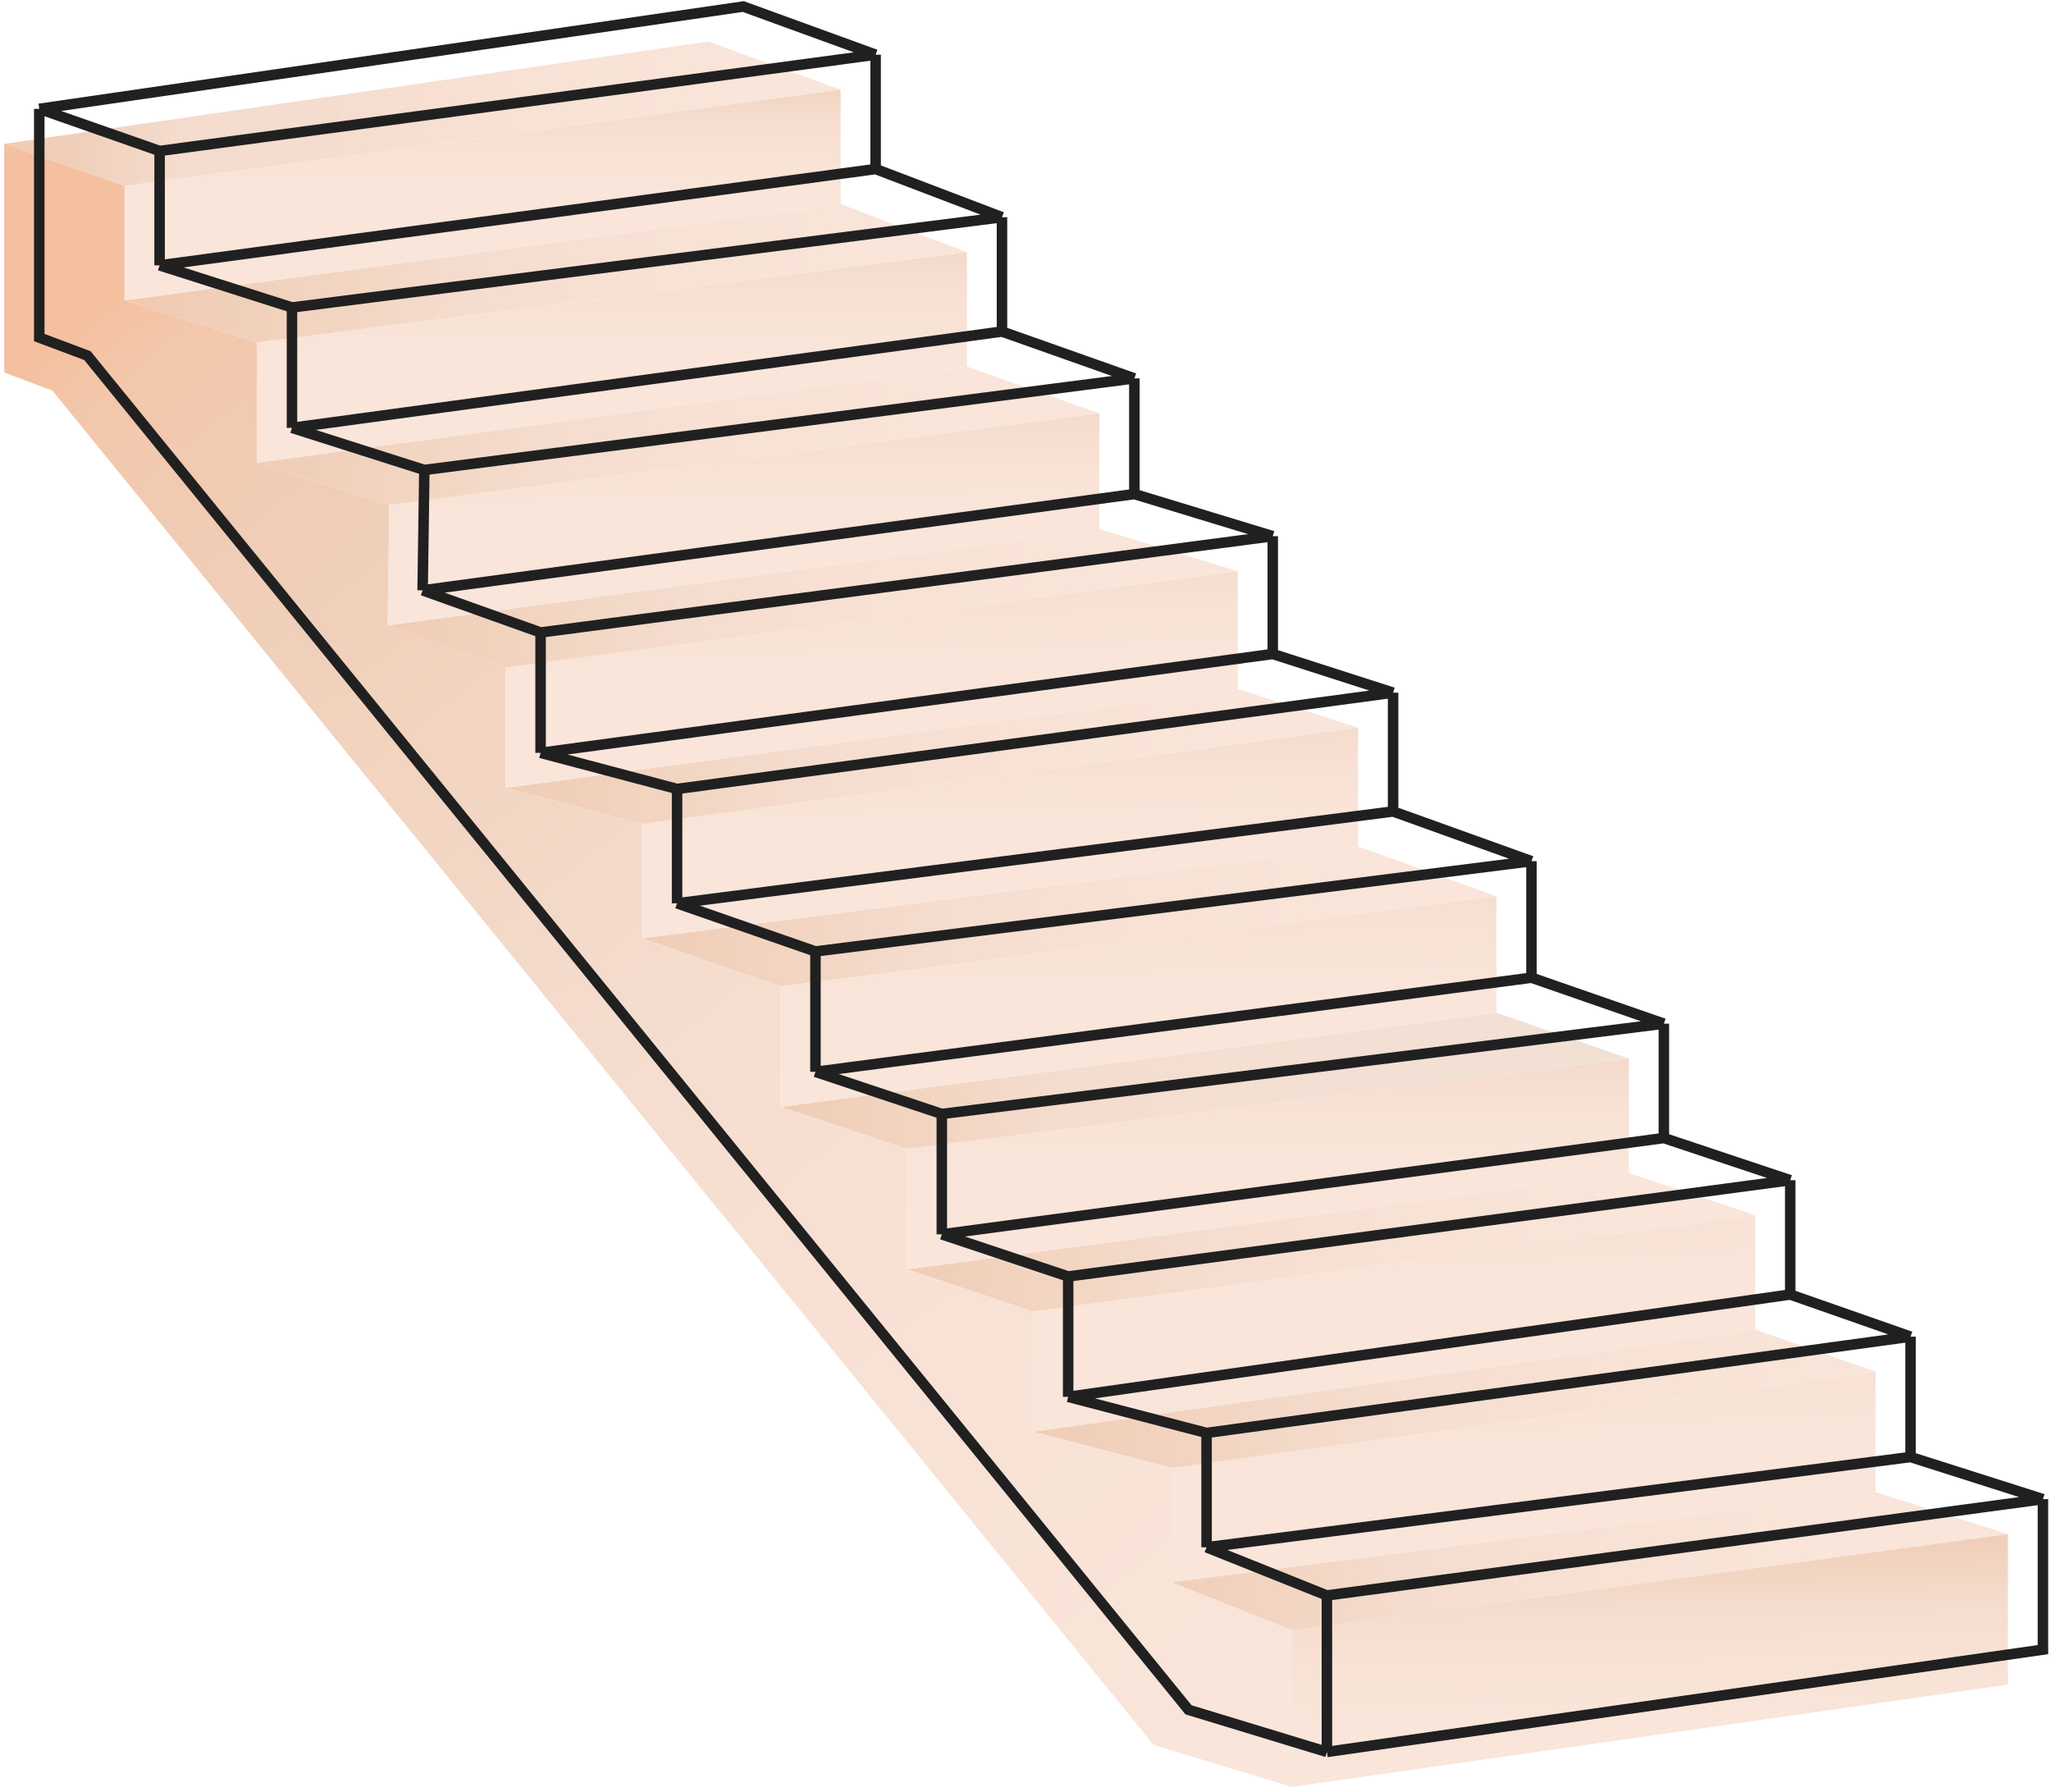<svg width="293" height="256" viewBox="0 0 293 256" fill="none" xmlns="http://www.w3.org/2000/svg">
<path d="M147.595 187.328L250.745 173.573L232.693 167.556L129.544 181.311L147.595 187.328Z" fill="url(#paint0_linear_305_8086)"/>
<path d="M129.544 164.115L232.694 151.22L213.783 144.648L111.493 158.097L129.544 164.115Z" fill="url(#paint1_linear_305_8086)"/>
<path d="M129.544 181.309L232.693 167.554V151.22L129.544 164.115V181.309Z" fill="url(#paint2_linear_305_8086)"/>
<path d="M111.493 140.905L213.783 128.01L194.013 120.907L91.723 134.028L111.493 140.905Z" fill="url(#paint3_linear_305_8086)"/>
<path d="M111.493 158.098L213.783 144.649V128.009L111.493 140.905V158.098Z" fill="url(#paint4_linear_305_8086)"/>
<path d="M147.596 204.521L250.745 189.906V173.572L147.596 187.327V204.521Z" fill="url(#paint5_linear_305_8086)"/>
<path d="M91.723 134.027L194.013 120.907V103.938L91.723 117.693V134.027Z" fill="url(#paint6_linear_305_8086)"/>
<path d="M167.366 226.012L267.937 213.117V195.923L167.366 209.678V226.012Z" fill="url(#paint7_linear_305_8086)"/>
<path d="M184.558 232.891L286.848 219.136L267.937 213.118L167.366 226.013L184.558 232.891Z" fill="url(#paint8_linear_305_8086)"/>
<path d="M167.366 209.679L267.937 195.924L250.745 189.906L147.596 204.521L167.366 209.679Z" fill="url(#paint9_linear_305_8086)"/>
<path d="M36.71 48.917L138.14 36.022L120.089 29.145L17.799 42.9L36.71 48.917Z" fill="url(#paint10_linear_305_8086)"/>
<path d="M120.09 12.811L101.179 5.934L0.608 20.548L17.8 26.566L120.09 12.811Z" fill="url(#paint11_linear_305_8086)"/>
<path d="M91.723 117.693L194.013 103.938L176.821 98.412L72.228 112.535L91.723 117.693Z" fill="url(#paint12_linear_305_8086)"/>
<path d="M36.71 66.112L138.14 52.356V36.023L36.71 48.918V66.112Z" fill="url(#paint13_linear_305_8086)"/>
<path d="M167.366 226.013V209.679L147.595 204.521V187.327L129.544 181.31V164.116L111.493 158.098V140.904L91.723 134.027V117.693L72.228 112.535V95.341L55.376 89.323L55.62 72.129L36.71 66.112V48.918L17.799 42.9V26.566L0.607 20.548V53.216L7.484 55.795L164.787 249.225L184.557 255.242V232.891L167.366 226.013Z" fill="url(#paint14_linear_305_8086)"/>
<path d="M184.558 232.891V255.243L286.847 240.628V219.136L184.558 232.891Z" fill="url(#paint15_linear_305_8086)"/>
<path d="M17.799 42.901L120.089 29.145V12.812L17.799 26.567V42.901Z" fill="url(#paint16_linear_305_8086)"/>
<path d="M55.621 72.131L157.051 59.05L138.14 52.358L36.71 66.113L55.621 72.131Z" fill="url(#paint17_linear_305_8086)"/>
<path d="M72.228 112.534L176.821 98.411V81.585L72.228 95.34V112.534Z" fill="url(#paint18_linear_305_8086)"/>
<path d="M72.227 95.342L176.821 81.587L157.05 75.569L55.376 89.324L72.227 95.342Z" fill="url(#paint19_linear_305_8086)"/>
<path d="M55.376 89.324L157.05 75.569V59.049L55.62 72.13L55.376 89.324Z" fill="url(#paint20_linear_305_8086)"/>
<path d="M5.608 15.548V48.216L12.485 50.795L169.788 244.225L189.558 250.242M5.608 15.548L106.179 0.934L125.09 7.811M5.608 15.548L22.8 21.566M189.558 250.242L291.848 235.628V214.136M189.558 250.242V227.891M291.848 214.136L272.937 208.118M291.848 214.136L189.558 227.891M272.937 208.118V190.924M272.937 208.118L172.367 221.013M272.937 190.924L255.746 184.906M272.937 190.924L172.367 204.679M255.746 184.906V168.572M255.746 184.906L152.596 199.521M255.746 168.572L237.695 162.554M255.746 168.572L152.596 182.327M237.695 162.554V146.22M237.695 162.554L134.545 176.309M237.695 146.22L218.784 139.649M237.695 146.22L134.545 159.116M218.784 139.649V123.009M218.784 139.649L116.494 153.098M218.784 123.009L199.014 115.905M218.784 123.009L116.494 135.904M199.014 115.905V98.938M199.014 115.905L96.724 129.027M199.014 98.938L181.822 93.412M199.014 98.938L96.724 112.693M181.822 93.412V76.586M181.822 93.412L77.227 107.535M181.822 76.586L162.052 70.568M181.822 76.586L77.227 90.341M162.052 70.568V54.048M162.052 70.568L60.376 84.323M162.052 54.048L143.141 47.357M162.052 54.048L60.621 67.129M143.141 47.357V31.023M143.141 47.357L41.711 61.112M143.141 31.023L125.09 24.145M143.141 31.023L41.711 43.918M125.09 24.145V7.811M125.09 24.145L22.8 37.9M125.09 7.811L22.8 21.566M22.8 21.566V37.9M22.8 37.9L41.711 43.918M41.711 43.918V61.112M41.711 61.112L60.621 67.129M60.621 67.129L60.376 84.323M60.376 84.323L77.227 90.341M77.227 90.341V107.535M77.227 107.535L96.724 112.693M96.724 112.693V129.027M96.724 129.027L116.494 135.904M116.494 135.904V153.098M116.494 153.098L134.545 159.116M134.545 159.116V176.309M134.545 176.309L152.596 182.327M152.596 182.327V199.521M152.596 199.521L172.367 204.679M172.367 204.679V221.013M172.367 221.013L189.558 227.891" stroke="#202020" stroke-width="1.5"/>
<defs>
<linearGradient id="paint0_linear_305_8086" x1="232.908" y1="177.442" x2="111.707" y2="177.442" gradientUnits="userSpaceOnUse">
<stop stop-color="#F9E5DA"/>
<stop offset="0.329" stop-color="#F8E1D4"/>
<stop offset="0.525" stop-color="#F4DCCE"/>
<stop offset="0.687" stop-color="#F2D5C1"/>
<stop offset="0.831" stop-color="#F0CEB8"/>
<stop offset="0.96" stop-color="#F3C7AB"/>
<stop offset="1" stop-color="#F4C09F"/>
</linearGradient>
<linearGradient id="paint1_linear_305_8086" x1="215.502" y1="154.382" x2="94.302" y2="154.382" gradientUnits="userSpaceOnUse">
<stop stop-color="#F2E0D5"/>
<stop offset="0.329" stop-color="#F4DFD3"/>
<stop offset="0.525" stop-color="#F4DCCE"/>
<stop offset="0.687" stop-color="#F2D5C1"/>
<stop offset="0.831" stop-color="#F0CEB8"/>
<stop offset="0.96" stop-color="#F1C1A3"/>
<stop offset="1" stop-color="#F3BD9A"/>
</linearGradient>
<linearGradient id="paint2_linear_305_8086" x1="181.119" y1="166.265" x2="181.119" y2="140.611" gradientUnits="userSpaceOnUse">
<stop stop-color="#F9E5DA"/>
<stop offset="0.329" stop-color="#F8E1D4"/>
<stop offset="0.525" stop-color="#F4DCCE"/>
<stop offset="0.687" stop-color="#F2D5C1"/>
<stop offset="0.831" stop-color="#F0CEB8"/>
<stop offset="0.96" stop-color="#F3C7AB"/>
<stop offset="1" stop-color="#F4C09F"/>
</linearGradient>
<linearGradient id="paint3_linear_305_8086" x1="197.021" y1="130.906" x2="74.962" y2="130.906" gradientUnits="userSpaceOnUse">
<stop stop-color="#F9E5DA"/>
<stop offset="0.329" stop-color="#F8E1D4"/>
<stop offset="0.525" stop-color="#F4DCCE"/>
<stop offset="0.687" stop-color="#F2D5C1"/>
<stop offset="0.831" stop-color="#F0CEB8"/>
<stop offset="0.96" stop-color="#F3C7AB"/>
<stop offset="1" stop-color="#F4C09F"/>
</linearGradient>
<linearGradient id="paint4_linear_305_8086" x1="162.618" y1="142.048" x2="162.032" y2="112.286" gradientUnits="userSpaceOnUse">
<stop stop-color="#F9E5DA"/>
<stop offset="0.329" stop-color="#F8E1D4"/>
<stop offset="0.525" stop-color="#F4DCCE"/>
<stop offset="0.687" stop-color="#F2D5C1"/>
<stop offset="0.831" stop-color="#F0CEB8"/>
<stop offset="0.96" stop-color="#F3C7AB"/>
<stop offset="1" stop-color="#F4C09F"/>
</linearGradient>
<linearGradient id="paint5_linear_305_8086" x1="198.932" y1="183.724" x2="197.761" y2="157.655" gradientUnits="userSpaceOnUse">
<stop stop-color="#F9E5DA"/>
<stop offset="0.329" stop-color="#F8E1D4"/>
<stop offset="0.525" stop-color="#F4DCCE"/>
<stop offset="0.687" stop-color="#F2D5C1"/>
<stop offset="0.831" stop-color="#F0CEB8"/>
<stop offset="0.96" stop-color="#F3C7AB"/>
<stop offset="1" stop-color="#F4C09F"/>
</linearGradient>
<linearGradient id="paint6_linear_305_8086" x1="142.861" y1="118.378" x2="142.563" y2="93.157" gradientUnits="userSpaceOnUse">
<stop stop-color="#F9E5DA"/>
<stop offset="0.329" stop-color="#F8E1D4"/>
<stop offset="0.525" stop-color="#F4DCCE"/>
<stop offset="0.687" stop-color="#F2D5C1"/>
<stop offset="0.831" stop-color="#F0CEB8"/>
<stop offset="0.96" stop-color="#F3C7AB"/>
<stop offset="1" stop-color="#F4C09F"/>
</linearGradient>
<linearGradient id="paint7_linear_305_8086" x1="217.482" y1="207.784" x2="215.759" y2="175.546" gradientUnits="userSpaceOnUse">
<stop stop-color="#F9E5DA"/>
<stop offset="0.329" stop-color="#F8E1D4"/>
<stop offset="0.525" stop-color="#F4DCCE"/>
<stop offset="0.687" stop-color="#F2D5C1"/>
<stop offset="0.831" stop-color="#F0CEB8"/>
<stop offset="0.96" stop-color="#F3C7AB"/>
<stop offset="1" stop-color="#F4C09F"/>
</linearGradient>
<linearGradient id="paint8_linear_305_8086" x1="264.499" y1="223.005" x2="145.017" y2="223.005" gradientUnits="userSpaceOnUse">
<stop stop-color="#F9E5DA"/>
<stop offset="0.329" stop-color="#F8E1D4"/>
<stop offset="0.531" stop-color="#F4DCCE"/>
<stop offset="0.687" stop-color="#F2D5C1"/>
<stop offset="0.831" stop-color="#F0CEB8"/>
<stop offset="0.96" stop-color="#F3C7AB"/>
<stop offset="1" stop-color="#F4C09F"/>
</linearGradient>
<linearGradient id="paint9_linear_305_8086" x1="270.109" y1="199.244" x2="126.989" y2="200.533" gradientUnits="userSpaceOnUse">
<stop stop-color="#F9E5DA"/>
<stop offset="0.329" stop-color="#F8E1D4"/>
<stop offset="0.525" stop-color="#F4DCCE"/>
<stop offset="0.687" stop-color="#F2D5C1"/>
<stop offset="0.831" stop-color="#F0CEB8"/>
<stop offset="0.96" stop-color="#F3C7AB"/>
<stop offset="1" stop-color="#F4C09F"/>
</linearGradient>
<linearGradient id="paint10_linear_305_8086" x1="129.545" y1="39.031" x2="9.205" y2="39.031" gradientUnits="userSpaceOnUse">
<stop stop-color="#F9E5DA"/>
<stop offset="0.329" stop-color="#F8E1D4"/>
<stop offset="0.525" stop-color="#F4DCCE"/>
<stop offset="0.687" stop-color="#F2D5C1"/>
<stop offset="0.831" stop-color="#F0CEB8"/>
<stop offset="0.96" stop-color="#F3C7AB"/>
<stop offset="1" stop-color="#F4C09F"/>
</linearGradient>
<linearGradient id="paint11_linear_305_8086" x1="108.271" y1="16.25" x2="-11.209" y2="16.25" gradientUnits="userSpaceOnUse">
<stop stop-color="#F9E5DA"/>
<stop offset="0.329" stop-color="#F8E1D4"/>
<stop offset="0.525" stop-color="#F4DCCE"/>
<stop offset="0.687" stop-color="#F4DCCE"/>
<stop offset="0.831" stop-color="#F0CEB8"/>
<stop offset="0.96" stop-color="#F3C7AB"/>
<stop offset="1" stop-color="#B48D74"/>
<stop offset="1" stop-color="#F4C09F"/>
</linearGradient>
<linearGradient id="paint12_linear_305_8086" x1="178.815" y1="108.052" x2="57.031" y2="108.052" gradientUnits="userSpaceOnUse">
<stop stop-color="#F9E5DA"/>
<stop offset="0.329" stop-color="#F8E1D4"/>
<stop offset="0.525" stop-color="#F4DCCE"/>
<stop offset="0.687" stop-color="#F2D5C1"/>
<stop offset="0.831" stop-color="#F0CEB8"/>
<stop offset="0.96" stop-color="#F3C7AB"/>
<stop offset="1" stop-color="#F4C09F"/>
</linearGradient>
<linearGradient id="paint13_linear_305_8086" x1="87.426" y1="51.067" x2="87.426" y2="26.431" gradientUnits="userSpaceOnUse">
<stop stop-color="#F9E5DA"/>
<stop offset="0.329" stop-color="#F8E1D4"/>
<stop offset="0.525" stop-color="#F4DCCE"/>
<stop offset="0.687" stop-color="#F2D5C1"/>
<stop offset="0.831" stop-color="#F0CEB8"/>
<stop offset="0.96" stop-color="#F3C7AB"/>
<stop offset="1" stop-color="#F4C09F"/>
</linearGradient>
<linearGradient id="paint14_linear_305_8086" x1="181.522" y1="249.932" x2="13.097" y2="44.328" gradientUnits="userSpaceOnUse">
<stop stop-color="#F9E5DA"/>
<stop offset="0.329" stop-color="#F8E1D4"/>
<stop offset="0.525" stop-color="#F4DCCE"/>
<stop offset="0.687" stop-color="#F2D5C1"/>
<stop offset="0.831" stop-color="#F0CEB8"/>
<stop offset="0.96" stop-color="#F3C7AB"/>
<stop offset="1" stop-color="#F4C09F"/>
</linearGradient>
<linearGradient id="paint15_linear_305_8086" x1="235.86" y1="246.142" x2="235.308" y2="214.843" gradientUnits="userSpaceOnUse">
<stop stop-color="#F9E5DA"/>
<stop offset="0.329" stop-color="#F8E1D4"/>
<stop offset="0.525" stop-color="#F4DCCE"/>
<stop offset="0.687" stop-color="#F2D5C1"/>
<stop offset="0.831" stop-color="#F0CEB8"/>
<stop offset="0.96" stop-color="#F3C7AB"/>
<stop offset="1" stop-color="#F4C09F"/>
</linearGradient>
<linearGradient id="paint16_linear_305_8086" x1="68.945" y1="27.856" x2="68.945" y2="6.497" gradientUnits="userSpaceOnUse">
<stop stop-color="#F9E5DA"/>
<stop offset="0.329" stop-color="#F8E1D4"/>
<stop offset="0.525" stop-color="#F4DCCE"/>
<stop offset="0.687" stop-color="#F2D5C1"/>
<stop offset="0.831" stop-color="#F0CEB8"/>
<stop offset="0.96" stop-color="#F3C7AB"/>
<stop offset="1" stop-color="#F4C09F"/>
</linearGradient>
<linearGradient id="paint17_linear_305_8086" x1="140.935" y1="62.244" x2="20.593" y2="62.244" gradientUnits="userSpaceOnUse">
<stop stop-color="#F9E5DA"/>
<stop offset="0.329" stop-color="#F8E1D4"/>
<stop offset="0.525" stop-color="#F4DCCE"/>
<stop offset="0.687" stop-color="#F2D5C1"/>
<stop offset="0.831" stop-color="#F0CEB8"/>
<stop offset="0.96" stop-color="#F3C7AB"/>
<stop offset="1" stop-color="#F4C09F"/>
</linearGradient>
<linearGradient id="paint18_linear_305_8086" x1="124.49" y1="95.714" x2="123.801" y2="68.968" gradientUnits="userSpaceOnUse">
<stop stop-color="#F9E5DA"/>
<stop offset="0.329" stop-color="#F8E1D4"/>
<stop offset="0.525" stop-color="#F4DCCE"/>
<stop offset="0.687" stop-color="#F2D5C1"/>
<stop offset="0.831" stop-color="#F0CEB8"/>
<stop offset="0.96" stop-color="#F3C7AB"/>
<stop offset="1" stop-color="#F4C09F"/>
</linearGradient>
<linearGradient id="paint19_linear_305_8086" x1="161.103" y1="85.455" x2="39.659" y2="85.455" gradientUnits="userSpaceOnUse">
<stop stop-color="#F9E5DA"/>
<stop offset="0.329" stop-color="#F8E1D4"/>
<stop offset="0.525" stop-color="#F4DCCE"/>
<stop offset="0.687" stop-color="#F2D5C1"/>
<stop offset="0.831" stop-color="#F0CEB8"/>
<stop offset="0.96" stop-color="#F3C7AB"/>
<stop offset="1" stop-color="#F4C09F"/>
</linearGradient>
<linearGradient id="paint20_linear_305_8086" x1="106.193" y1="73.219" x2="105.759" y2="50.364" gradientUnits="userSpaceOnUse">
<stop stop-color="#F9E5DA"/>
<stop offset="0" stop-color="#F9E5DA"/>
<stop offset="0.329" stop-color="#F8E1D4"/>
<stop offset="0.525" stop-color="#F4DCCE"/>
<stop offset="0.687" stop-color="#F2D5C1"/>
<stop offset="0.831" stop-color="#F0CEB8"/>
<stop offset="0.96" stop-color="#F3C7AB"/>
<stop offset="1" stop-color="#F4C09F"/>
</linearGradient>
</defs>
</svg>
